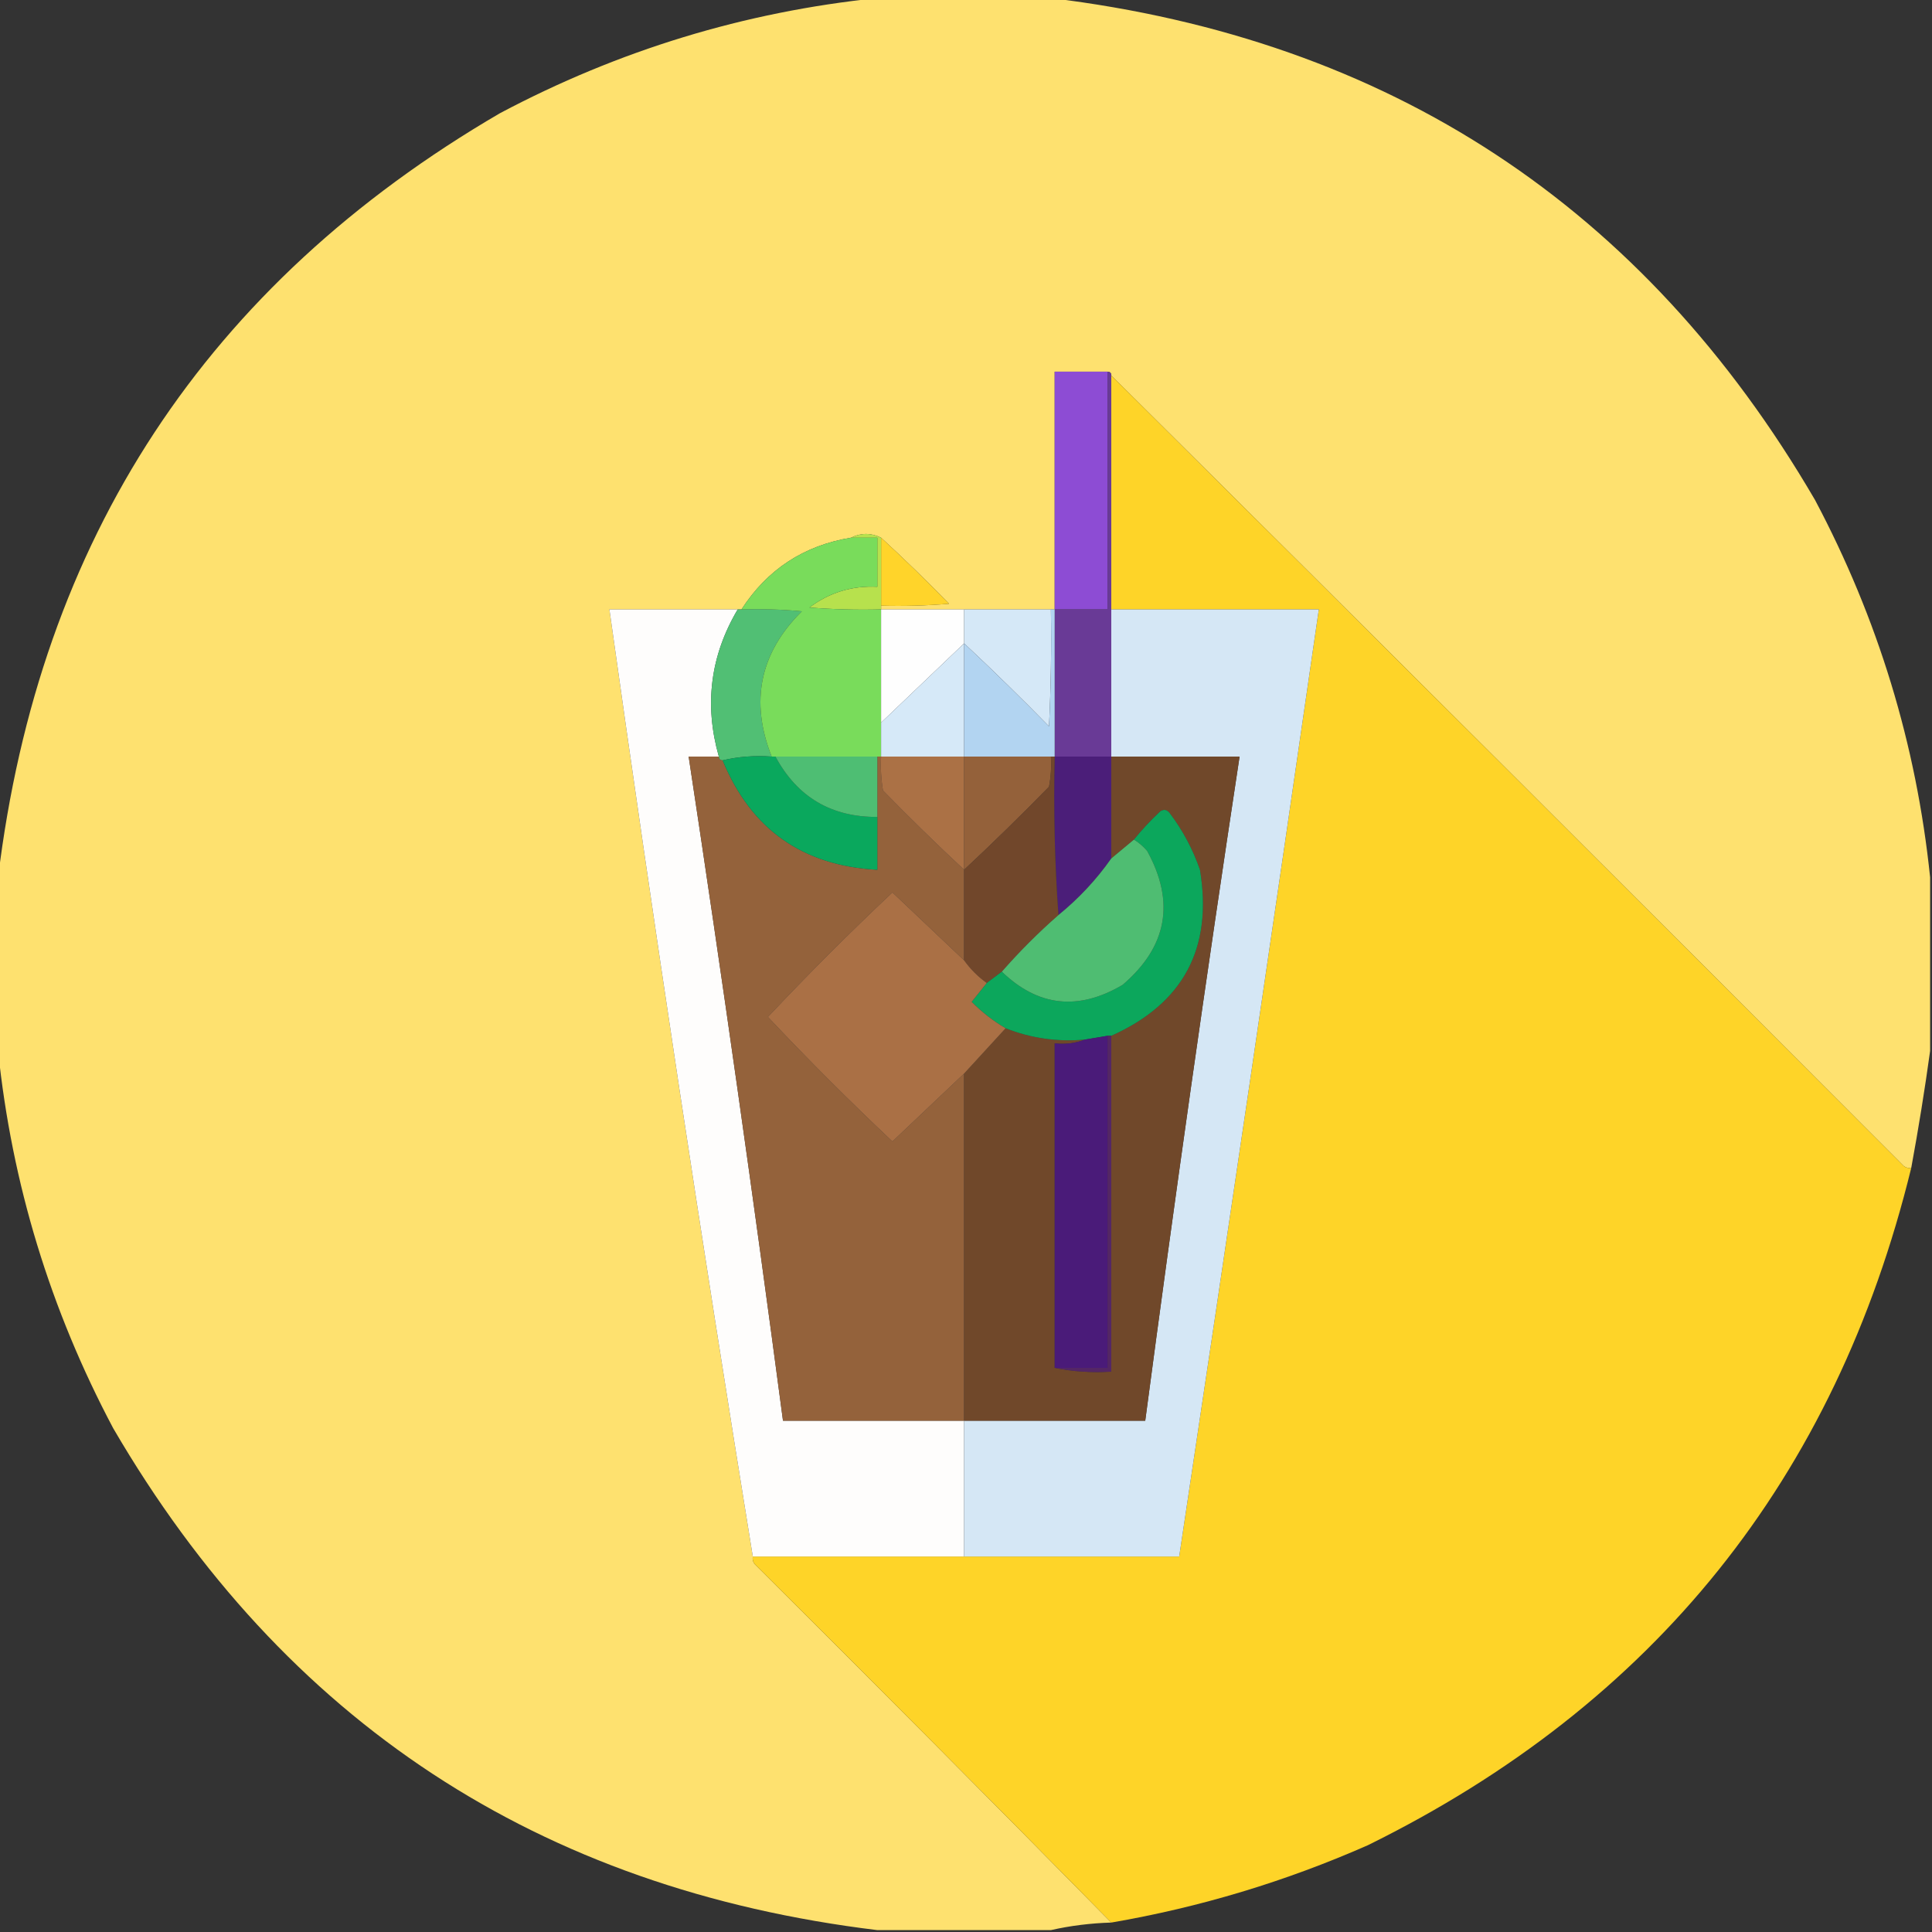 <?xml version="1.0" encoding="UTF-8"?>
<!DOCTYPE svg PUBLIC "-//W3C//DTD SVG 1.1//EN" "http://www.w3.org/Graphics/SVG/1.1/DTD/svg11.dtd">
<svg xmlns="http://www.w3.org/2000/svg" version="1.1" width="512px" height="512px" style="shape-rendering:geometricPrecision; text-rendering:geometricPrecision; image-rendering:optimizeQuality; fill-rule:evenodd; clip-rule:evenodd" xmlns:xlink="http://www.w3.org/1999/xlink">
<rect width="100%" height="100%" fill="#333333" stroke="none"/>
<g><path style="opacity:0.997" fill="#fee16f" d="M 232.5,-0.5 C 247.833,-0.5 263.167,-0.5 278.5,-0.5C 368.144,10.388 435.644,54.721 481,132.5C 497.695,163.971 507.861,197.304 511.5,232.5C 511.5,247.833 511.5,263.167 511.5,278.5C 510.09,288.743 508.423,299.076 506.5,309.5C 505.761,309.631 505.094,309.464 504.5,309C 434.632,238.965 364.632,169.132 294.5,99.5C 294.5,98.833 294.167,98.5 293.5,98.5C 288.833,98.5 284.167,98.5 279.5,98.5C 279.5,119.5 279.5,140.5 279.5,161.5C 279.167,161.5 278.833,161.5 278.5,161.5C 270.833,161.5 263.167,161.5 255.5,161.5C 248.167,161.5 240.833,161.5 233.5,161.5C 233.5,161.167 233.5,160.833 233.5,160.5C 239.509,160.666 245.509,160.499 251.5,160C 245.631,153.964 239.631,148.13 233.5,142.5C 230.833,141.167 228.167,141.167 225.5,142.5C 213.006,144.576 203.34,150.91 196.5,161.5C 196.167,161.5 195.833,161.5 195.5,161.5C 184.167,161.5 172.833,161.5 161.5,161.5C 173.28,245.434 185.947,329.101 199.5,412.5C 199.369,413.239 199.536,413.906 200,414.5C 231.701,446.035 263.201,477.701 294.5,509.5C 288.966,509.668 283.633,510.335 278.5,511.5C 263.167,511.5 247.833,511.5 232.5,511.5C 142.856,500.612 75.356,456.279 30,378.5C 13.305,347.029 3.139,313.696 -0.5,278.5C -0.5,263.167 -0.5,247.833 -0.5,232.5C 10.387,142.857 54.721,75.357 132.5,30C 163.971,13.305 197.304,3.139 232.5,-0.5 Z"/></g>
<g><path style="opacity:1" fill="#8d4cd4" d="M 293.5,98.5 C 293.5,119.5 293.5,140.5 293.5,161.5C 288.833,161.5 284.167,161.5 279.5,161.5C 279.5,140.5 279.5,119.5 279.5,98.5C 284.167,98.5 288.833,98.5 293.5,98.5 Z"/></g>
<g><path style="opacity:1" fill="#fed428" d="M 294.5,99.5 C 364.632,169.132 434.632,238.965 504.5,309C 505.094,309.464 505.761,309.631 506.5,309.5C 486.386,391.773 438.386,451.606 362.5,489C 340.649,498.628 317.982,505.462 294.5,509.5C 263.201,477.701 231.701,446.035 200,414.5C 199.536,413.906 199.369,413.239 199.5,412.5C 218.167,412.5 236.833,412.5 255.5,412.5C 274.5,412.5 293.5,412.5 312.5,412.5C 325.079,328.871 337.412,245.205 349.5,161.5C 331.167,161.5 312.833,161.5 294.5,161.5C 294.5,140.833 294.5,120.167 294.5,99.5 Z"/></g>
<g><path style="opacity:1" fill="#ffd42a" d="M 233.5,142.5 C 239.631,148.13 245.631,153.964 251.5,160C 245.509,160.499 239.509,160.666 233.5,160.5C 233.5,154.5 233.5,148.5 233.5,142.5 Z"/></g>
<g><path style="opacity:1" fill="#b7e14d" d="M 225.5,142.5 C 228.167,141.167 230.833,141.167 233.5,142.5C 233.5,148.5 233.5,154.5 233.5,160.5C 233.5,160.833 233.5,161.167 233.5,161.5C 227.158,161.666 220.825,161.5 214.5,161C 219.816,157.003 225.816,155.17 232.5,155.5C 232.5,151.167 232.5,146.833 232.5,142.5C 230.167,142.5 227.833,142.5 225.5,142.5 Z"/></g>
<g><path style="opacity:1" fill="#fefdfc" d="M 195.5,161.5 C 188.253,173.736 186.587,186.736 190.5,200.5C 187.833,200.5 185.167,200.5 182.5,200.5C 191.394,259.095 199.728,317.761 207.5,376.5C 223.5,376.5 239.5,376.5 255.5,376.5C 255.5,388.5 255.5,400.5 255.5,412.5C 236.833,412.5 218.167,412.5 199.5,412.5C 185.947,329.101 173.28,245.434 161.5,161.5C 172.833,161.5 184.167,161.5 195.5,161.5 Z"/></g>
<g><path style="opacity:1" fill="#51bf74" d="M 195.5,161.5 C 195.833,161.5 196.167,161.5 196.5,161.5C 201.844,161.334 207.177,161.501 212.5,162C 201.372,173.021 198.705,185.854 204.5,200.5C 199.968,200.182 195.634,200.515 191.5,201.5C 190.833,201.5 190.5,201.167 190.5,200.5C 186.587,186.736 188.253,173.736 195.5,161.5 Z"/></g>
<g><path style="opacity:1" fill="#79dc5b" d="M 225.5,142.5 C 227.833,142.5 230.167,142.5 232.5,142.5C 232.5,146.833 232.5,151.167 232.5,155.5C 225.816,155.17 219.816,157.003 214.5,161C 220.825,161.5 227.158,161.666 233.5,161.5C 233.5,171.5 233.5,181.5 233.5,191.5C 233.5,194.5 233.5,197.5 233.5,200.5C 233.167,200.5 232.833,200.5 232.5,200.5C 223.5,200.5 214.5,200.5 205.5,200.5C 205.167,200.5 204.833,200.5 204.5,200.5C 198.705,185.854 201.372,173.021 212.5,162C 207.177,161.501 201.844,161.334 196.5,161.5C 203.34,150.91 213.006,144.576 225.5,142.5 Z"/></g>
<g><path style="opacity:1" fill="#fefefe" d="M 233.5,161.5 C 240.833,161.5 248.167,161.5 255.5,161.5C 255.5,164.5 255.5,167.5 255.5,170.5C 248.167,177.5 240.833,184.5 233.5,191.5C 233.5,181.5 233.5,171.5 233.5,161.5 Z"/></g>
<g><path style="opacity:1" fill="#d5e8f7" d="M 255.5,161.5 C 263.167,161.5 270.833,161.5 278.5,161.5C 278.666,171.839 278.5,182.172 278,192.5C 270.632,184.964 263.132,177.631 255.5,170.5C 255.5,167.5 255.5,164.5 255.5,161.5 Z"/></g>
<g><path style="opacity:1" fill="#693a96" d="M 293.5,98.5 C 294.167,98.5 294.5,98.833 294.5,99.5C 294.5,120.167 294.5,140.833 294.5,161.5C 294.5,174.5 294.5,187.5 294.5,200.5C 289.5,200.5 284.5,200.5 279.5,200.5C 279.5,187.5 279.5,174.5 279.5,161.5C 284.167,161.5 288.833,161.5 293.5,161.5C 293.5,140.5 293.5,119.5 293.5,98.5 Z"/></g>
<g><path style="opacity:1" fill="#d5e7f5" d="M 294.5,161.5 C 312.833,161.5 331.167,161.5 349.5,161.5C 337.412,245.205 325.079,328.871 312.5,412.5C 293.5,412.5 274.5,412.5 255.5,412.5C 255.5,400.5 255.5,388.5 255.5,376.5C 271.5,376.5 287.5,376.5 303.5,376.5C 311.27,317.773 319.604,259.107 328.5,200.5C 317.167,200.5 305.833,200.5 294.5,200.5C 294.5,187.5 294.5,174.5 294.5,161.5 Z"/></g>
<g><path style="opacity:1" fill="#d6e9f8" d="M 255.5,170.5 C 255.5,180.5 255.5,190.5 255.5,200.5C 248.167,200.5 240.833,200.5 233.5,200.5C 233.5,197.5 233.5,194.5 233.5,191.5C 240.833,184.5 248.167,177.5 255.5,170.5 Z"/></g>
<g><path style="opacity:1" fill="#b2d4f1" d="M 278.5,161.5 C 278.833,161.5 279.167,161.5 279.5,161.5C 279.5,174.5 279.5,187.5 279.5,200.5C 279.167,200.5 278.833,200.5 278.5,200.5C 270.833,200.5 263.167,200.5 255.5,200.5C 255.5,190.5 255.5,180.5 255.5,170.5C 263.132,177.631 270.632,184.964 278,192.5C 278.5,182.172 278.666,171.839 278.5,161.5 Z"/></g>
<g><path style="opacity:1" fill="#94623b" d="M 190.5,200.5 C 190.5,201.167 190.833,201.5 191.5,201.5C 199.02,219.767 212.686,229.434 232.5,230.5C 232.5,225.833 232.5,221.167 232.5,216.5C 232.5,211.167 232.5,205.833 232.5,200.5C 232.833,200.5 233.167,200.5 233.5,200.5C 233.335,203.518 233.502,206.518 234,209.5C 241.035,216.703 248.202,223.703 255.5,230.5C 255.5,238.5 255.5,246.5 255.5,254.5C 249.187,248.522 242.854,242.522 236.5,236.5C 225.167,247.167 214.167,258.167 203.5,269.5C 214.167,280.833 225.167,291.833 236.5,302.5C 242.854,296.478 249.187,290.478 255.5,284.5C 255.5,315.167 255.5,345.833 255.5,376.5C 239.5,376.5 223.5,376.5 207.5,376.5C 199.728,317.761 191.394,259.095 182.5,200.5C 185.167,200.5 187.833,200.5 190.5,200.5 Z"/></g>
<g><path style="opacity:1" fill="#0aa85d" d="M 204.5,200.5 C 204.833,200.5 205.167,200.5 205.5,200.5C 211.281,211.225 220.281,216.559 232.5,216.5C 232.5,221.167 232.5,225.833 232.5,230.5C 212.686,229.434 199.02,219.767 191.5,201.5C 195.634,200.515 199.968,200.182 204.5,200.5 Z"/></g>
<g><path style="opacity:1" fill="#4ebe73" d="M 205.5,200.5 C 214.5,200.5 223.5,200.5 232.5,200.5C 232.5,205.833 232.5,211.167 232.5,216.5C 220.281,216.559 211.281,211.225 205.5,200.5 Z"/></g>
<g><path style="opacity:1" fill="#ab7145" d="M 233.5,200.5 C 240.833,200.5 248.167,200.5 255.5,200.5C 255.5,210.5 255.5,220.5 255.5,230.5C 248.202,223.703 241.035,216.703 234,209.5C 233.502,206.518 233.335,203.518 233.5,200.5 Z"/></g>
<g><path style="opacity:1" fill="#94613a" d="M 255.5,200.5 C 263.167,200.5 270.833,200.5 278.5,200.5C 278.664,203.187 278.497,205.854 278,208.5C 270.632,216.036 263.132,223.369 255.5,230.5C 255.5,220.5 255.5,210.5 255.5,200.5 Z"/></g>
<g><path style="opacity:1" fill="#4b1e79" d="M 279.5,200.5 C 284.5,200.5 289.5,200.5 294.5,200.5C 294.5,209.5 294.5,218.5 294.5,227.5C 290.561,233.108 285.894,238.108 280.5,242.5C 279.504,228.677 279.171,214.677 279.5,200.5 Z"/></g>
<g><path style="opacity:1" fill="#70482a" d="M 294.5,200.5 C 305.833,200.5 317.167,200.5 328.5,200.5C 319.604,259.107 311.27,317.773 303.5,376.5C 287.5,376.5 271.5,376.5 255.5,376.5C 255.5,345.833 255.5,315.167 255.5,284.5C 259.167,280.5 262.833,276.5 266.5,272.5C 273.209,275.15 280.209,276.15 287.5,275.5C 285.052,276.473 282.385,276.806 279.5,276.5C 279.5,305.167 279.5,333.833 279.5,362.5C 284.305,363.487 289.305,363.821 294.5,363.5C 294.5,333.833 294.5,304.167 294.5,274.5C 313.613,265.945 321.446,251.278 318,230.5C 316.112,225.055 313.445,220.055 310,215.5C 309.282,214.549 308.449,214.383 307.5,215C 304.961,217.37 302.628,219.87 300.5,222.5C 298.5,224.167 296.5,225.833 294.5,227.5C 294.5,218.5 294.5,209.5 294.5,200.5 Z"/></g>
<g><path style="opacity:1" fill="#71472b" d="M 278.5,200.5 C 278.833,200.5 279.167,200.5 279.5,200.5C 279.171,214.677 279.504,228.677 280.5,242.5C 275.194,247.14 270.194,252.14 265.5,257.5C 264.167,258.5 262.833,259.5 261.5,260.5C 259.167,258.833 257.167,256.833 255.5,254.5C 255.5,246.5 255.5,238.5 255.5,230.5C 263.132,223.369 270.632,216.036 278,208.5C 278.497,205.854 278.664,203.187 278.5,200.5 Z"/></g>
<g><path style="opacity:1" fill="#0ca75c" d="M 294.5,274.5 C 294.167,274.5 293.833,274.5 293.5,274.5C 291.5,274.833 289.5,275.167 287.5,275.5C 280.209,276.15 273.209,275.15 266.5,272.5C 263.257,270.604 260.257,268.27 257.5,265.5C 258.857,263.814 260.19,262.148 261.5,260.5C 262.833,259.5 264.167,258.5 265.5,257.5C 275.104,266.762 285.771,267.929 297.5,261C 309.315,250.901 311.481,239.067 304,225.5C 302.961,224.29 301.794,223.29 300.5,222.5C 302.628,219.87 304.961,217.37 307.5,215C 308.449,214.383 309.282,214.549 310,215.5C 313.445,220.055 316.112,225.055 318,230.5C 321.446,251.278 313.613,265.945 294.5,274.5 Z"/></g>
<g><path style="opacity:1" fill="#4fbd72" d="M 300.5,222.5 C 301.794,223.29 302.961,224.29 304,225.5C 311.481,239.067 309.315,250.901 297.5,261C 285.771,267.929 275.104,266.762 265.5,257.5C 270.194,252.14 275.194,247.14 280.5,242.5C 285.894,238.108 290.561,233.108 294.5,227.5C 296.5,225.833 298.5,224.167 300.5,222.5 Z"/></g>
<g><path style="opacity:1" fill="#aa7045" d="M 255.5,254.5 C 257.167,256.833 259.167,258.833 261.5,260.5C 260.19,262.148 258.857,263.814 257.5,265.5C 260.257,268.27 263.257,270.604 266.5,272.5C 262.833,276.5 259.167,280.5 255.5,284.5C 249.187,290.478 242.854,296.478 236.5,302.5C 225.167,291.833 214.167,280.833 203.5,269.5C 214.167,258.167 225.167,247.167 236.5,236.5C 242.854,242.522 249.187,248.522 255.5,254.5 Z"/></g>
<g><path style="opacity:1" fill="#542665" d="M 293.5,274.5 C 293.833,274.5 294.167,274.5 294.5,274.5C 294.5,304.167 294.5,333.833 294.5,363.5C 289.305,363.821 284.305,363.487 279.5,362.5C 284.167,362.5 288.833,362.5 293.5,362.5C 293.5,333.167 293.5,303.833 293.5,274.5 Z"/></g>
<g><path style="opacity:1" fill="#4a1b79" d="M 293.5,274.5 C 293.5,303.833 293.5,333.167 293.5,362.5C 288.833,362.5 284.167,362.5 279.5,362.5C 279.5,333.833 279.5,305.167 279.5,276.5C 282.385,276.806 285.052,276.473 287.5,275.5C 289.5,275.167 291.5,274.833 293.5,274.5 Z"/></g>
</svg>
